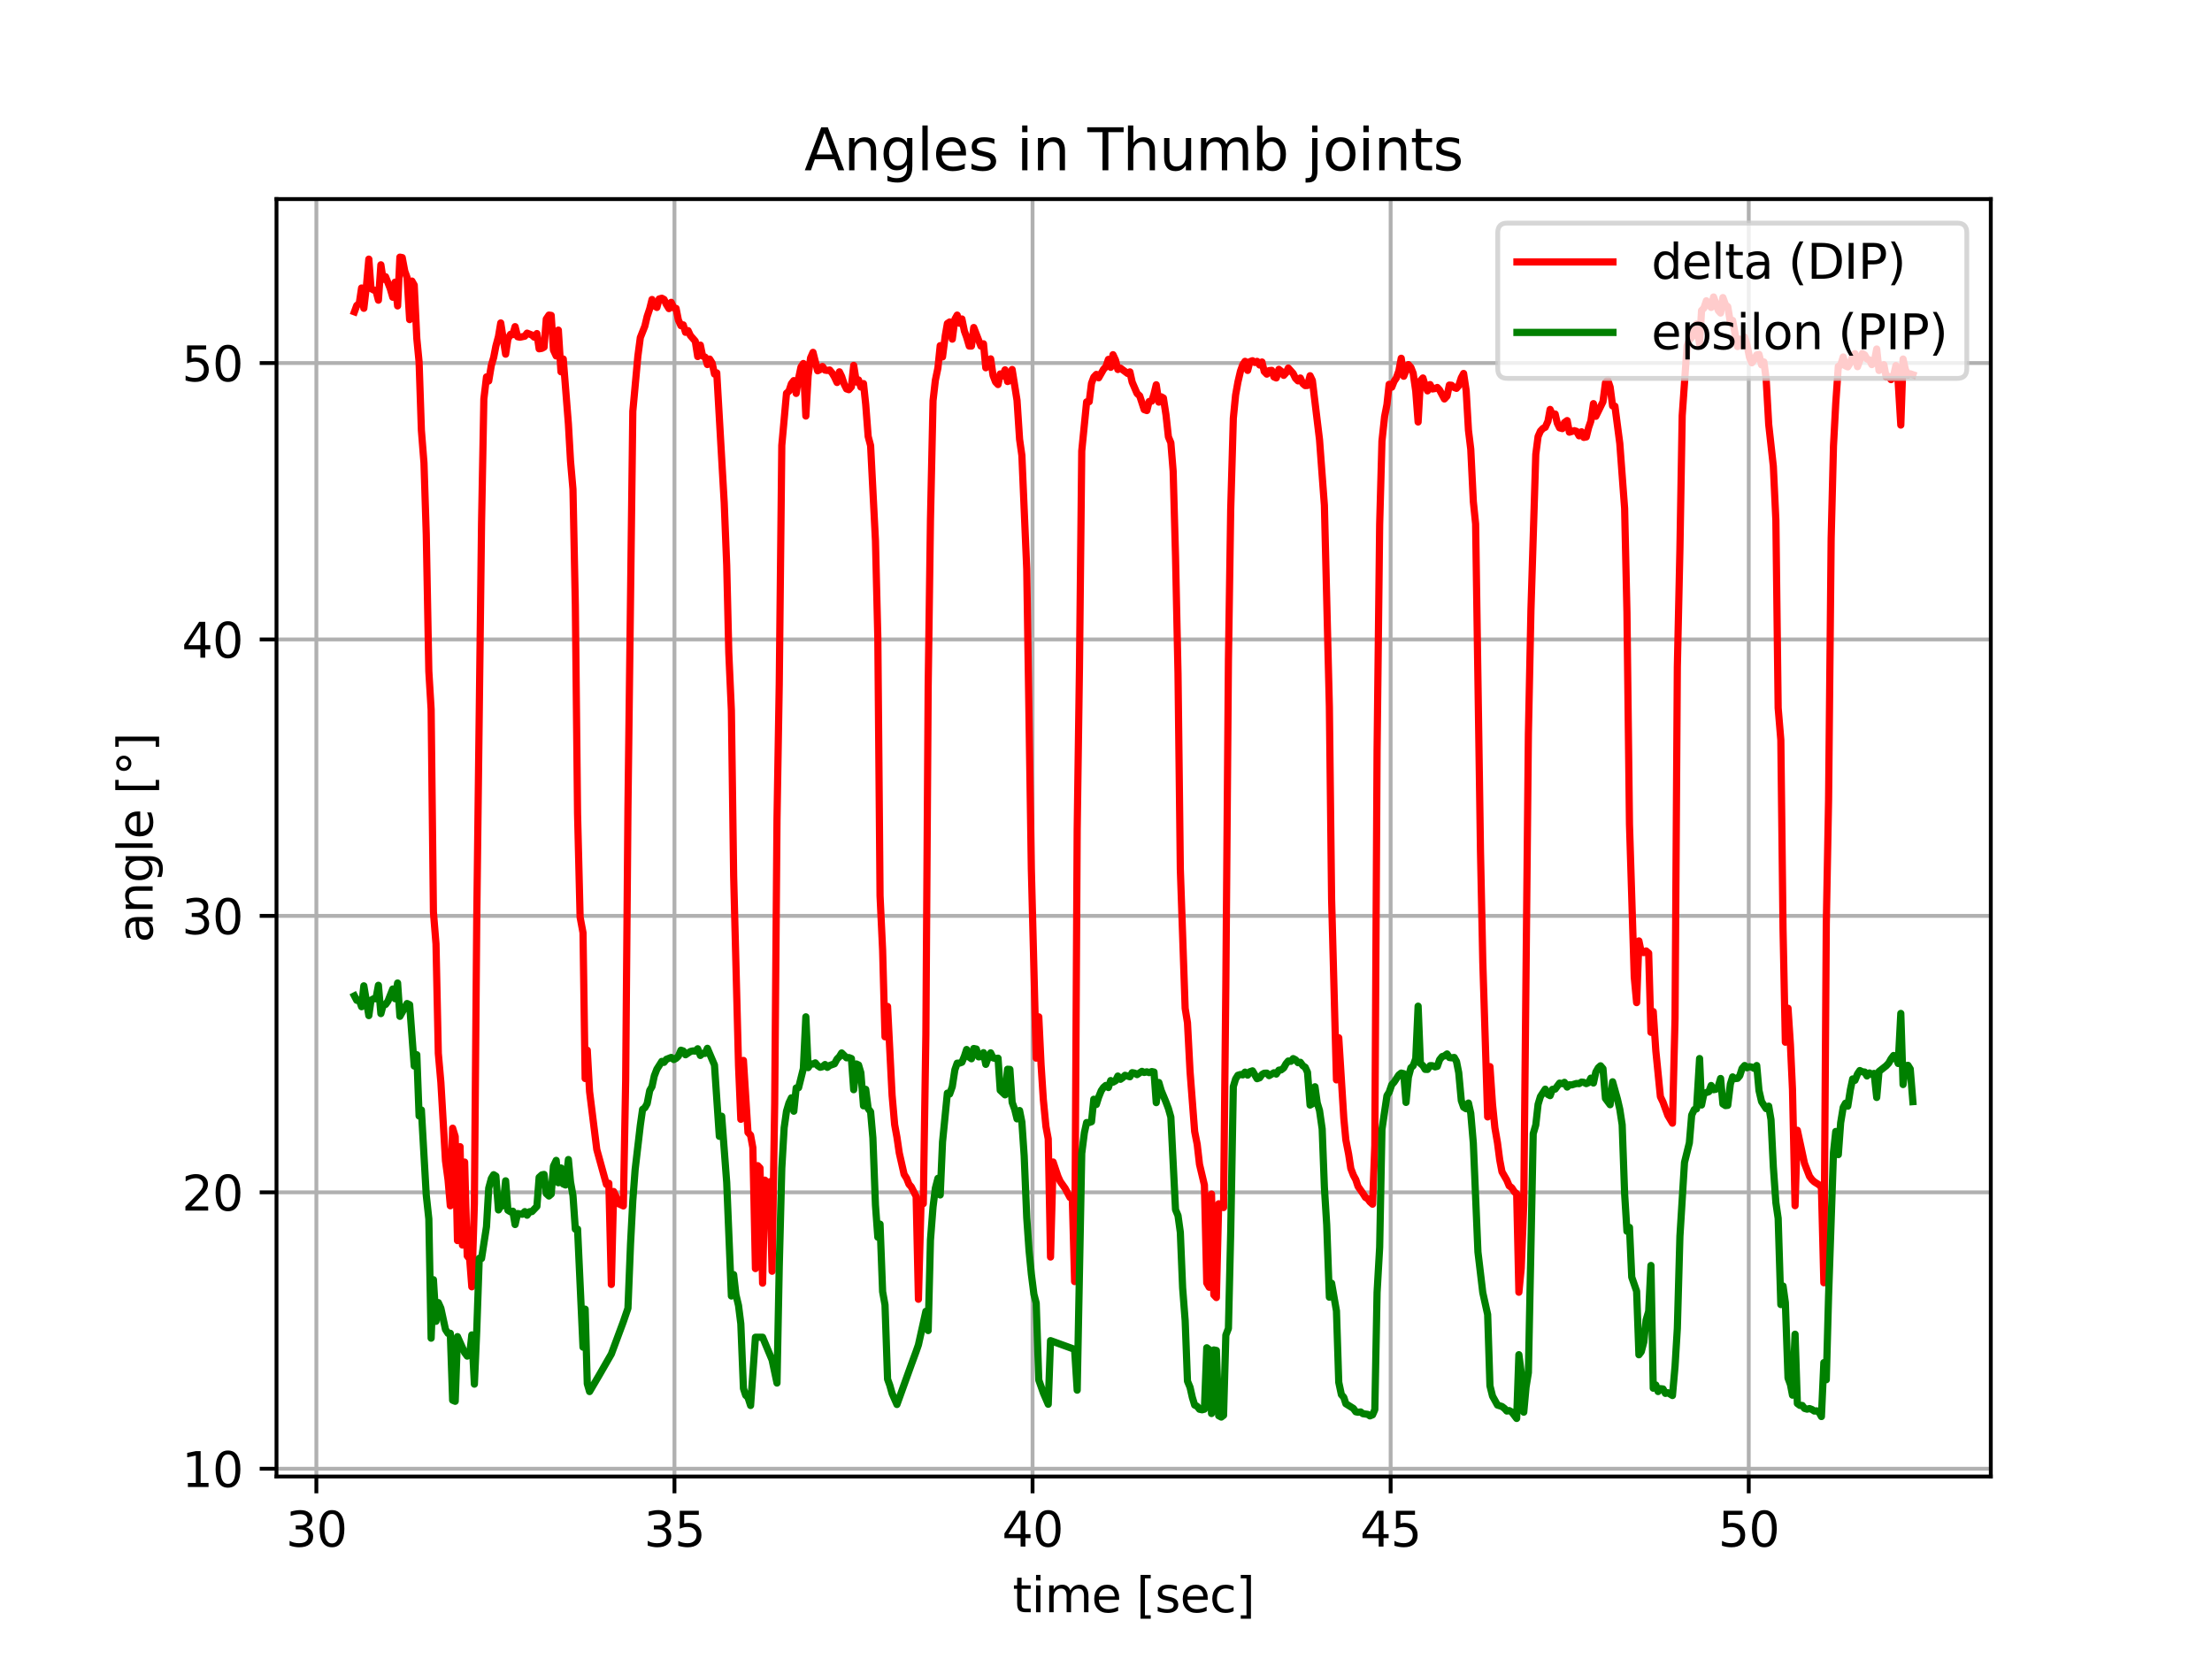 <?xml version="1.0" encoding="utf-8" standalone="no"?>
<!DOCTYPE svg PUBLIC "-//W3C//DTD SVG 1.1//EN"
  "http://www.w3.org/Graphics/SVG/1.1/DTD/svg11.dtd">
<svg xmlns:xlink="http://www.w3.org/1999/xlink" width="460.8pt" height="345.6pt" viewBox="0 0 460.8 345.6" xmlns="http://www.w3.org/2000/svg" version="1.1">
 <defs>
  <style type="text/css">*{stroke-linejoin: round; stroke-linecap: butt}</style>
 </defs>
 <g id="figure_1">
  <g id="patch_1">
   <path d="M 0 345.6 
L 460.8 345.6 
L 460.8 0 
L 0 0 
z
" style="fill: #ffffff"/>
  </g>
  <g id="axes_1">
   <g id="patch_2">
    <path d="M 57.6 307.584 
L 414.72 307.584 
L 414.72 41.472 
L 57.6 41.472 
z
" style="fill: #ffffff"/>
   </g>
   <g id="matplotlib.axis_1">
    <g id="xtick_1">
     <g id="line2d_1">
      <path d="M 65.905 307.584 
L 65.905 41.472 
" clip-path="url(#p9a82bbefb4)" style="fill: none; stroke: #b0b0b0; stroke-width: 0.8; stroke-linecap: square"/>
     </g>
     <g id="line2d_2">
      <defs>
       <path id="m1303409816" d="M 0 0 
L 0 3.5 
" style="stroke: #000000; stroke-width: 0.8"/>
      </defs>
      <g>
       <use xlink:href="#m1303409816" x="65.905" y="307.584" style="stroke: #000000; stroke-width: 0.8"/>
      </g>
     </g>
     <g id="text_1">
      <!-- 30 -->
      <g transform="translate(59.543 322.182) scale(0.1 -0.1)">
       <defs>
        <path id="DejaVuSans-33" d="M 2597 2516 
Q 3050 2419 3304 2112 
Q 3559 1806 3559 1356 
Q 3559 666 3084 287 
Q 2609 -91 1734 -91 
Q 1441 -91 1130 -33 
Q 819 25 488 141 
L 488 750 
Q 750 597 1062 519 
Q 1375 441 1716 441 
Q 2309 441 2620 675 
Q 2931 909 2931 1356 
Q 2931 1769 2642 2001 
Q 2353 2234 1838 2234 
L 1294 2234 
L 1294 2753 
L 1863 2753 
Q 2328 2753 2575 2939 
Q 2822 3125 2822 3475 
Q 2822 3834 2567 4026 
Q 2313 4219 1838 4219 
Q 1578 4219 1281 4162 
Q 984 4106 628 3988 
L 628 4550 
Q 988 4650 1302 4700 
Q 1616 4750 1894 4750 
Q 2613 4750 3031 4423 
Q 3450 4097 3450 3541 
Q 3450 3153 3228 2886 
Q 3006 2619 2597 2516 
z
" transform="scale(0.016)"/>
        <path id="DejaVuSans-30" d="M 2034 4250 
Q 1547 4250 1301 3770 
Q 1056 3291 1056 2328 
Q 1056 1369 1301 889 
Q 1547 409 2034 409 
Q 2525 409 2770 889 
Q 3016 1369 3016 2328 
Q 3016 3291 2770 3770 
Q 2525 4250 2034 4250 
z
M 2034 4750 
Q 2819 4750 3233 4129 
Q 3647 3509 3647 2328 
Q 3647 1150 3233 529 
Q 2819 -91 2034 -91 
Q 1250 -91 836 529 
Q 422 1150 422 2328 
Q 422 3509 836 4129 
Q 1250 4750 2034 4750 
z
" transform="scale(0.016)"/>
       </defs>
       <use xlink:href="#DejaVuSans-33"/>
       <use xlink:href="#DejaVuSans-30" x="63.623"/>
      </g>
     </g>
    </g>
    <g id="xtick_2">
     <g id="line2d_3">
      <path d="M 140.503 307.584 
L 140.503 41.472 
" clip-path="url(#p9a82bbefb4)" style="fill: none; stroke: #b0b0b0; stroke-width: 0.8; stroke-linecap: square"/>
     </g>
     <g id="line2d_4">
      <g>
       <use xlink:href="#m1303409816" x="140.503" y="307.584" style="stroke: #000000; stroke-width: 0.8"/>
      </g>
     </g>
     <g id="text_2">
      <!-- 35 -->
      <g transform="translate(134.141 322.182) scale(0.1 -0.1)">
       <defs>
        <path id="DejaVuSans-35" d="M 691 4666 
L 3169 4666 
L 3169 4134 
L 1269 4134 
L 1269 2991 
Q 1406 3038 1543 3061 
Q 1681 3084 1819 3084 
Q 2600 3084 3056 2656 
Q 3513 2228 3513 1497 
Q 3513 744 3044 326 
Q 2575 -91 1722 -91 
Q 1428 -91 1123 -41 
Q 819 9 494 109 
L 494 744 
Q 775 591 1075 516 
Q 1375 441 1709 441 
Q 2250 441 2565 725 
Q 2881 1009 2881 1497 
Q 2881 1984 2565 2268 
Q 2250 2553 1709 2553 
Q 1456 2553 1204 2497 
Q 953 2441 691 2322 
L 691 4666 
z
" transform="scale(0.016)"/>
       </defs>
       <use xlink:href="#DejaVuSans-33"/>
       <use xlink:href="#DejaVuSans-35" x="63.623"/>
      </g>
     </g>
    </g>
    <g id="xtick_3">
     <g id="line2d_5">
      <path d="M 215.101 307.584 
L 215.101 41.472 
" clip-path="url(#p9a82bbefb4)" style="fill: none; stroke: #b0b0b0; stroke-width: 0.8; stroke-linecap: square"/>
     </g>
     <g id="line2d_6">
      <g>
       <use xlink:href="#m1303409816" x="215.101" y="307.584" style="stroke: #000000; stroke-width: 0.8"/>
      </g>
     </g>
     <g id="text_3">
      <!-- 40 -->
      <g transform="translate(208.738 322.182) scale(0.1 -0.1)">
       <defs>
        <path id="DejaVuSans-34" d="M 2419 4116 
L 825 1625 
L 2419 1625 
L 2419 4116 
z
M 2253 4666 
L 3047 4666 
L 3047 1625 
L 3713 1625 
L 3713 1100 
L 3047 1100 
L 3047 0 
L 2419 0 
L 2419 1100 
L 313 1100 
L 313 1709 
L 2253 4666 
z
" transform="scale(0.016)"/>
       </defs>
       <use xlink:href="#DejaVuSans-34"/>
       <use xlink:href="#DejaVuSans-30" x="63.623"/>
      </g>
     </g>
    </g>
    <g id="xtick_4">
     <g id="line2d_7">
      <path d="M 289.698 307.584 
L 289.698 41.472 
" clip-path="url(#p9a82bbefb4)" style="fill: none; stroke: #b0b0b0; stroke-width: 0.8; stroke-linecap: square"/>
     </g>
     <g id="line2d_8">
      <g>
       <use xlink:href="#m1303409816" x="289.698" y="307.584" style="stroke: #000000; stroke-width: 0.8"/>
      </g>
     </g>
     <g id="text_4">
      <!-- 45 -->
      <g transform="translate(283.336 322.182) scale(0.1 -0.1)">
       <use xlink:href="#DejaVuSans-34"/>
       <use xlink:href="#DejaVuSans-35" x="63.623"/>
      </g>
     </g>
    </g>
    <g id="xtick_5">
     <g id="line2d_9">
      <path d="M 364.296 307.584 
L 364.296 41.472 
" clip-path="url(#p9a82bbefb4)" style="fill: none; stroke: #b0b0b0; stroke-width: 0.8; stroke-linecap: square"/>
     </g>
     <g id="line2d_10">
      <g>
       <use xlink:href="#m1303409816" x="364.296" y="307.584" style="stroke: #000000; stroke-width: 0.8"/>
      </g>
     </g>
     <g id="text_5">
      <!-- 50 -->
      <g transform="translate(357.933 322.182) scale(0.1 -0.1)">
       <use xlink:href="#DejaVuSans-35"/>
       <use xlink:href="#DejaVuSans-30" x="63.623"/>
      </g>
     </g>
    </g>
    <g id="text_6">
     <!-- time [sec] -->
     <g transform="translate(210.943 335.861) scale(0.1 -0.1)">
      <defs>
       <path id="DejaVuSans-74" d="M 1172 4494 
L 1172 3500 
L 2356 3500 
L 2356 3053 
L 1172 3053 
L 1172 1153 
Q 1172 725 1289 603 
Q 1406 481 1766 481 
L 2356 481 
L 2356 0 
L 1766 0 
Q 1100 0 847 248 
Q 594 497 594 1153 
L 594 3053 
L 172 3053 
L 172 3500 
L 594 3500 
L 594 4494 
L 1172 4494 
z
" transform="scale(0.016)"/>
       <path id="DejaVuSans-69" d="M 603 3500 
L 1178 3500 
L 1178 0 
L 603 0 
L 603 3500 
z
M 603 4863 
L 1178 4863 
L 1178 4134 
L 603 4134 
L 603 4863 
z
" transform="scale(0.016)"/>
       <path id="DejaVuSans-6d" d="M 3328 2828 
Q 3544 3216 3844 3400 
Q 4144 3584 4550 3584 
Q 5097 3584 5394 3201 
Q 5691 2819 5691 2113 
L 5691 0 
L 5113 0 
L 5113 2094 
Q 5113 2597 4934 2840 
Q 4756 3084 4391 3084 
Q 3944 3084 3684 2787 
Q 3425 2491 3425 1978 
L 3425 0 
L 2847 0 
L 2847 2094 
Q 2847 2600 2669 2842 
Q 2491 3084 2119 3084 
Q 1678 3084 1418 2786 
Q 1159 2488 1159 1978 
L 1159 0 
L 581 0 
L 581 3500 
L 1159 3500 
L 1159 2956 
Q 1356 3278 1631 3431 
Q 1906 3584 2284 3584 
Q 2666 3584 2933 3390 
Q 3200 3197 3328 2828 
z
" transform="scale(0.016)"/>
       <path id="DejaVuSans-65" d="M 3597 1894 
L 3597 1613 
L 953 1613 
Q 991 1019 1311 708 
Q 1631 397 2203 397 
Q 2534 397 2845 478 
Q 3156 559 3463 722 
L 3463 178 
Q 3153 47 2828 -22 
Q 2503 -91 2169 -91 
Q 1331 -91 842 396 
Q 353 884 353 1716 
Q 353 2575 817 3079 
Q 1281 3584 2069 3584 
Q 2775 3584 3186 3129 
Q 3597 2675 3597 1894 
z
M 3022 2063 
Q 3016 2534 2758 2815 
Q 2500 3097 2075 3097 
Q 1594 3097 1305 2825 
Q 1016 2553 972 2059 
L 3022 2063 
z
" transform="scale(0.016)"/>
       <path id="DejaVuSans-20" transform="scale(0.016)"/>
       <path id="DejaVuSans-5b" d="M 550 4863 
L 1875 4863 
L 1875 4416 
L 1125 4416 
L 1125 -397 
L 1875 -397 
L 1875 -844 
L 550 -844 
L 550 4863 
z
" transform="scale(0.016)"/>
       <path id="DejaVuSans-73" d="M 2834 3397 
L 2834 2853 
Q 2591 2978 2328 3040 
Q 2066 3103 1784 3103 
Q 1356 3103 1142 2972 
Q 928 2841 928 2578 
Q 928 2378 1081 2264 
Q 1234 2150 1697 2047 
L 1894 2003 
Q 2506 1872 2764 1633 
Q 3022 1394 3022 966 
Q 3022 478 2636 193 
Q 2250 -91 1575 -91 
Q 1294 -91 989 -36 
Q 684 19 347 128 
L 347 722 
Q 666 556 975 473 
Q 1284 391 1588 391 
Q 1994 391 2212 530 
Q 2431 669 2431 922 
Q 2431 1156 2273 1281 
Q 2116 1406 1581 1522 
L 1381 1569 
Q 847 1681 609 1914 
Q 372 2147 372 2553 
Q 372 3047 722 3315 
Q 1072 3584 1716 3584 
Q 2034 3584 2315 3537 
Q 2597 3491 2834 3397 
z
" transform="scale(0.016)"/>
       <path id="DejaVuSans-63" d="M 3122 3366 
L 3122 2828 
Q 2878 2963 2633 3030 
Q 2388 3097 2138 3097 
Q 1578 3097 1268 2742 
Q 959 2388 959 1747 
Q 959 1106 1268 751 
Q 1578 397 2138 397 
Q 2388 397 2633 464 
Q 2878 531 3122 666 
L 3122 134 
Q 2881 22 2623 -34 
Q 2366 -91 2075 -91 
Q 1284 -91 818 406 
Q 353 903 353 1747 
Q 353 2603 823 3093 
Q 1294 3584 2113 3584 
Q 2378 3584 2631 3529 
Q 2884 3475 3122 3366 
z
" transform="scale(0.016)"/>
       <path id="DejaVuSans-5d" d="M 1947 4863 
L 1947 -844 
L 622 -844 
L 622 -397 
L 1369 -397 
L 1369 4416 
L 622 4416 
L 622 4863 
L 1947 4863 
z
" transform="scale(0.016)"/>
      </defs>
      <use xlink:href="#DejaVuSans-74"/>
      <use xlink:href="#DejaVuSans-69" x="39.209"/>
      <use xlink:href="#DejaVuSans-6d" x="66.992"/>
      <use xlink:href="#DejaVuSans-65" x="164.404"/>
      <use xlink:href="#DejaVuSans-20" x="225.928"/>
      <use xlink:href="#DejaVuSans-5b" x="257.715"/>
      <use xlink:href="#DejaVuSans-73" x="296.729"/>
      <use xlink:href="#DejaVuSans-65" x="348.828"/>
      <use xlink:href="#DejaVuSans-63" x="410.352"/>
      <use xlink:href="#DejaVuSans-5d" x="465.332"/>
     </g>
    </g>
   </g>
   <g id="matplotlib.axis_2">
    <g id="ytick_1">
     <g id="line2d_11">
      <path d="M 57.6 305.969 
L 414.72 305.969 
" clip-path="url(#p9a82bbefb4)" style="fill: none; stroke: #b0b0b0; stroke-width: 0.8; stroke-linecap: square"/>
     </g>
     <g id="line2d_12">
      <defs>
       <path id="mf4de341071" d="M 0 0 
L -3.5 0 
" style="stroke: #000000; stroke-width: 0.8"/>
      </defs>
      <g>
       <use xlink:href="#mf4de341071" x="57.6" y="305.969" style="stroke: #000000; stroke-width: 0.8"/>
      </g>
     </g>
     <g id="text_7">
      <!-- 10 -->
      <g transform="translate(37.875 309.768) scale(0.1 -0.1)">
       <defs>
        <path id="DejaVuSans-31" d="M 794 531 
L 1825 531 
L 1825 4091 
L 703 3866 
L 703 4441 
L 1819 4666 
L 2450 4666 
L 2450 531 
L 3481 531 
L 3481 0 
L 794 0 
L 794 531 
z
" transform="scale(0.016)"/>
       </defs>
       <use xlink:href="#DejaVuSans-31"/>
       <use xlink:href="#DejaVuSans-30" x="63.623"/>
      </g>
     </g>
    </g>
    <g id="ytick_2">
     <g id="line2d_13">
      <path d="M 57.6 248.383 
L 414.72 248.383 
" clip-path="url(#p9a82bbefb4)" style="fill: none; stroke: #b0b0b0; stroke-width: 0.8; stroke-linecap: square"/>
     </g>
     <g id="line2d_14">
      <g>
       <use xlink:href="#mf4de341071" x="57.6" y="248.383" style="stroke: #000000; stroke-width: 0.8"/>
      </g>
     </g>
     <g id="text_8">
      <!-- 20 -->
      <g transform="translate(37.875 252.182) scale(0.1 -0.1)">
       <defs>
        <path id="DejaVuSans-32" d="M 1228 531 
L 3431 531 
L 3431 0 
L 469 0 
L 469 531 
Q 828 903 1448 1529 
Q 2069 2156 2228 2338 
Q 2531 2678 2651 2914 
Q 2772 3150 2772 3378 
Q 2772 3750 2511 3984 
Q 2250 4219 1831 4219 
Q 1534 4219 1204 4116 
Q 875 4013 500 3803 
L 500 4441 
Q 881 4594 1212 4672 
Q 1544 4750 1819 4750 
Q 2544 4750 2975 4387 
Q 3406 4025 3406 3419 
Q 3406 3131 3298 2873 
Q 3191 2616 2906 2266 
Q 2828 2175 2409 1742 
Q 1991 1309 1228 531 
z
" transform="scale(0.016)"/>
       </defs>
       <use xlink:href="#DejaVuSans-32"/>
       <use xlink:href="#DejaVuSans-30" x="63.623"/>
      </g>
     </g>
    </g>
    <g id="ytick_3">
     <g id="line2d_15">
      <path d="M 57.6 190.796 
L 414.72 190.796 
" clip-path="url(#p9a82bbefb4)" style="fill: none; stroke: #b0b0b0; stroke-width: 0.8; stroke-linecap: square"/>
     </g>
     <g id="line2d_16">
      <g>
       <use xlink:href="#mf4de341071" x="57.6" y="190.796" style="stroke: #000000; stroke-width: 0.8"/>
      </g>
     </g>
     <g id="text_9">
      <!-- 30 -->
      <g transform="translate(37.875 194.595) scale(0.1 -0.1)">
       <use xlink:href="#DejaVuSans-33"/>
       <use xlink:href="#DejaVuSans-30" x="63.623"/>
      </g>
     </g>
    </g>
    <g id="ytick_4">
     <g id="line2d_17">
      <path d="M 57.6 133.21 
L 414.72 133.21 
" clip-path="url(#p9a82bbefb4)" style="fill: none; stroke: #b0b0b0; stroke-width: 0.8; stroke-linecap: square"/>
     </g>
     <g id="line2d_18">
      <g>
       <use xlink:href="#mf4de341071" x="57.6" y="133.21" style="stroke: #000000; stroke-width: 0.8"/>
      </g>
     </g>
     <g id="text_10">
      <!-- 40 -->
      <g transform="translate(37.875 137.009) scale(0.1 -0.1)">
       <use xlink:href="#DejaVuSans-34"/>
       <use xlink:href="#DejaVuSans-30" x="63.623"/>
      </g>
     </g>
    </g>
    <g id="ytick_5">
     <g id="line2d_19">
      <path d="M 57.6 75.623 
L 414.72 75.623 
" clip-path="url(#p9a82bbefb4)" style="fill: none; stroke: #b0b0b0; stroke-width: 0.8; stroke-linecap: square"/>
     </g>
     <g id="line2d_20">
      <g>
       <use xlink:href="#mf4de341071" x="57.6" y="75.623" style="stroke: #000000; stroke-width: 0.8"/>
      </g>
     </g>
     <g id="text_11">
      <!-- 50 -->
      <g transform="translate(37.875 79.423) scale(0.1 -0.1)">
       <use xlink:href="#DejaVuSans-35"/>
       <use xlink:href="#DejaVuSans-30" x="63.623"/>
      </g>
     </g>
    </g>
    <g id="text_12">
     <!-- angle [°] -->
     <g transform="translate(31.795 196.391) rotate(-90) scale(0.1 -0.1)">
      <defs>
       <path id="DejaVuSans-61" d="M 2194 1759 
Q 1497 1759 1228 1600 
Q 959 1441 959 1056 
Q 959 750 1161 570 
Q 1363 391 1709 391 
Q 2188 391 2477 730 
Q 2766 1069 2766 1631 
L 2766 1759 
L 2194 1759 
z
M 3341 1997 
L 3341 0 
L 2766 0 
L 2766 531 
Q 2569 213 2275 61 
Q 1981 -91 1556 -91 
Q 1019 -91 701 211 
Q 384 513 384 1019 
Q 384 1609 779 1909 
Q 1175 2209 1959 2209 
L 2766 2209 
L 2766 2266 
Q 2766 2663 2505 2880 
Q 2244 3097 1772 3097 
Q 1472 3097 1187 3025 
Q 903 2953 641 2809 
L 641 3341 
Q 956 3463 1253 3523 
Q 1550 3584 1831 3584 
Q 2591 3584 2966 3190 
Q 3341 2797 3341 1997 
z
" transform="scale(0.016)"/>
       <path id="DejaVuSans-6e" d="M 3513 2113 
L 3513 0 
L 2938 0 
L 2938 2094 
Q 2938 2591 2744 2837 
Q 2550 3084 2163 3084 
Q 1697 3084 1428 2787 
Q 1159 2491 1159 1978 
L 1159 0 
L 581 0 
L 581 3500 
L 1159 3500 
L 1159 2956 
Q 1366 3272 1645 3428 
Q 1925 3584 2291 3584 
Q 2894 3584 3203 3211 
Q 3513 2838 3513 2113 
z
" transform="scale(0.016)"/>
       <path id="DejaVuSans-67" d="M 2906 1791 
Q 2906 2416 2648 2759 
Q 2391 3103 1925 3103 
Q 1463 3103 1205 2759 
Q 947 2416 947 1791 
Q 947 1169 1205 825 
Q 1463 481 1925 481 
Q 2391 481 2648 825 
Q 2906 1169 2906 1791 
z
M 3481 434 
Q 3481 -459 3084 -895 
Q 2688 -1331 1869 -1331 
Q 1566 -1331 1297 -1286 
Q 1028 -1241 775 -1147 
L 775 -588 
Q 1028 -725 1275 -790 
Q 1522 -856 1778 -856 
Q 2344 -856 2625 -561 
Q 2906 -266 2906 331 
L 2906 616 
Q 2728 306 2450 153 
Q 2172 0 1784 0 
Q 1141 0 747 490 
Q 353 981 353 1791 
Q 353 2603 747 3093 
Q 1141 3584 1784 3584 
Q 2172 3584 2450 3431 
Q 2728 3278 2906 2969 
L 2906 3500 
L 3481 3500 
L 3481 434 
z
" transform="scale(0.016)"/>
       <path id="DejaVuSans-6c" d="M 603 4863 
L 1178 4863 
L 1178 0 
L 603 0 
L 603 4863 
z
" transform="scale(0.016)"/>
       <path id="DejaVuSans-b0" d="M 1600 4347 
Q 1350 4347 1178 4173 
Q 1006 4000 1006 3750 
Q 1006 3503 1178 3333 
Q 1350 3163 1600 3163 
Q 1850 3163 2022 3333 
Q 2194 3503 2194 3750 
Q 2194 3997 2020 4172 
Q 1847 4347 1600 4347 
z
M 1600 4750 
Q 1800 4750 1984 4673 
Q 2169 4597 2303 4453 
Q 2447 4313 2519 4134 
Q 2591 3956 2591 3750 
Q 2591 3338 2302 3052 
Q 2013 2766 1594 2766 
Q 1172 2766 890 3047 
Q 609 3328 609 3750 
Q 609 4169 896 4459 
Q 1184 4750 1600 4750 
z
" transform="scale(0.016)"/>
      </defs>
      <use xlink:href="#DejaVuSans-61"/>
      <use xlink:href="#DejaVuSans-6e" x="61.279"/>
      <use xlink:href="#DejaVuSans-67" x="124.658"/>
      <use xlink:href="#DejaVuSans-6c" x="188.135"/>
      <use xlink:href="#DejaVuSans-65" x="215.918"/>
      <use xlink:href="#DejaVuSans-20" x="277.441"/>
      <use xlink:href="#DejaVuSans-5b" x="309.229"/>
      <use xlink:href="#DejaVuSans-b0" x="348.242"/>
      <use xlink:href="#DejaVuSans-5d" x="398.242"/>
     </g>
    </g>
   </g>
   <g id="line2d_21">
    <path d="M 73.833 64.957 
L 74.318 63.643 
L 74.842 63.206 
L 75.322 59.996 
L 75.794 64.226 
L 76.34 59.534 
L 76.834 53.983 
L 77.286 60.106 
L 77.823 60.415 
L 78.31 60.51 
L 78.83 62.531 
L 79.346 55.164 
L 79.801 58.196 
L 80.322 57.641 
L 81.292 60.106 
L 81.817 61.917 
L 82.299 58.78 
L 82.829 63.728 
L 83.307 53.568 
L 83.789 53.66 
L 84.321 56.48 
L 84.799 57.82 
L 85.336 66.577 
L 85.813 58.551 
L 86.291 59.391 
L 86.83 70.505 
L 87.305 75.429 
L 87.783 89.635 
L 88.322 96.437 
L 88.797 111.287 
L 89.333 139.85 
L 89.813 147.807 
L 90.29 189.995 
L 90.826 196.629 
L 91.31 219.439 
L 91.841 225.466 
L 92.802 241.818 
L 93.337 245.795 
L 93.809 251.184 
L 94.294 235.024 
L 94.827 236.759 
L 95.301 258.439 
L 95.84 238.875 
L 96.331 259.37 
L 96.793 242.08 
L 97.332 261.63 
L 97.839 262.26 
L 98.288 268.066 
L 98.822 250.744 
L 99.316 191.41 
L 100.315 109.033 
L 100.795 83.133 
L 101.345 78.517 
L 101.807 79.367 
L 102.356 76.103 
L 102.836 74.475 
L 103.299 72.109 
L 103.839 70.101 
L 104.314 67.274 
L 105.331 73.784 
L 105.806 70.62 
L 106.343 69.644 
L 106.822 69.713 
L 107.303 68.042 
L 107.834 70.148 
L 108.314 70.252 
L 109.327 70.029 
L 109.804 69.401 
L 110.818 69.8 
L 111.298 70.241 
L 111.848 69.485 
L 112.312 72.663 
L 112.878 72.569 
L 113.34 72.317 
L 113.802 66.459 
L 114.357 65.639 
L 114.826 65.702 
L 115.294 72.926 
L 115.865 74.155 
L 116.314 68.762 
L 116.861 77.452 
L 117.338 74.785 
L 118.405 88.281 
L 118.849 96.044 
L 119.36 101.93 
L 119.852 126.01 
L 120.317 169.57 
L 120.846 191.047 
L 121.451 194.309 
L 121.899 224.675 
L 122.341 218.776 
L 122.819 227.389 
L 124.323 239.461 
L 126.336 246.752 
L 126.832 246.491 
L 127.352 267.577 
L 127.83 248.215 
L 128.307 249.192 
L 128.846 250.746 
L 129.857 251.215 
L 130.338 225.123 
L 130.813 168.426 
L 131.827 85.686 
L 132.879 74.196 
L 133.389 70.329 
L 134.334 67.941 
L 134.813 65.921 
L 135.35 64.315 
L 135.825 62.393 
L 136.303 63.673 
L 136.841 64.046 
L 137.318 62.277 
L 137.87 62.126 
L 138.334 62.374 
L 138.812 63.41 
L 139.361 64.288 
L 139.824 62.983 
L 140.361 64.142 
L 140.838 64.243 
L 141.316 66.663 
L 141.853 67.842 
L 142.333 67.678 
L 142.807 69.229 
L 143.345 68.871 
L 143.823 69.903 
L 144.837 71.066 
L 145.345 74.274 
L 145.896 71.892 
L 146.362 74.151 
L 146.896 74.397 
L 147.36 75.941 
L 147.837 74.801 
L 148.359 75.647 
L 148.84 77.929 
L 149.314 77.673 
L 150.867 104.724 
L 151.387 117.769 
L 151.821 135.96 
L 152.361 148.049 
L 152.833 182.496 
L 153.849 221.98 
L 154.326 233.174 
L 154.872 220.907 
L 155.818 235.907 
L 156.36 236.488 
L 156.832 239.077 
L 157.37 264.266 
L 157.851 242.831 
L 158.324 243.318 
L 158.862 267.308 
L 159.344 245.846 
L 159.82 246.559 
L 160.373 246.168 
L 160.838 264.823 
L 161.383 229.868 
L 161.863 170.718 
L 162.332 142.551 
L 162.862 92.791 
L 163.844 81.925 
L 164.353 81.483 
L 164.861 79.937 
L 165.366 79.285 
L 165.858 81.953 
L 166.36 78.813 
L 166.86 76.458 
L 167.352 75.724 
L 167.873 86.666 
L 168.35 78.294 
L 168.859 74.554 
L 169.365 73.402 
L 170.326 77.24 
L 170.856 76.975 
L 171.334 76.344 
L 171.873 77.105 
L 172.348 77.172 
L 172.826 77.075 
L 173.368 77.738 
L 173.841 78.535 
L 174.377 79.681 
L 174.862 77.458 
L 175.332 78.428 
L 175.87 80.057 
L 176.351 81.017 
L 176.825 81.178 
L 177.363 80.574 
L 177.84 76.117 
L 178.391 79.586 
L 178.854 79.149 
L 179.333 80.629 
L 179.883 79.907 
L 180.346 84.275 
L 180.855 90.922 
L 181.363 92.83 
L 182.374 112.616 
L 182.867 132.887 
L 183.33 186.6 
L 183.866 197.943 
L 184.362 215.984 
L 184.896 209.663 
L 185.841 228.188 
L 186.372 234.285 
L 186.851 236.904 
L 187.333 240.186 
L 188.342 244.637 
L 188.88 245.495 
L 189.357 246.707 
L 189.833 247.239 
L 190.848 249.223 
L 191.325 270.662 
L 191.865 250.738 
L 192.34 250.745 
L 192.877 215.536 
L 193.358 142.809 
L 193.832 108.325 
L 194.369 83.467 
L 194.853 79.212 
L 195.388 76.642 
L 195.862 72.001 
L 196.346 74.354 
L 196.917 69.906 
L 197.354 67.394 
L 197.833 67.07 
L 198.378 70.651 
L 198.918 66.505 
L 199.398 65.641 
L 199.897 67.347 
L 200.383 66.448 
L 200.898 68.959 
L 201.361 70.229 
L 201.912 72.087 
L 202.375 72.092 
L 202.85 68.227 
L 204.344 72.105 
L 204.879 71.62 
L 205.358 76.614 
L 205.908 75.986 
L 206.371 74.757 
L 206.87 78.209 
L 207.391 79.573 
L 207.91 80.106 
L 208.366 77.898 
L 208.885 78.316 
L 209.372 77.045 
L 209.892 79.478 
L 210.377 79.283 
L 210.848 76.975 
L 211.865 83.394 
L 212.398 91.509 
L 212.876 94.877 
L 213.89 118.594 
L 214.848 181.036 
L 215.859 220.431 
L 216.398 211.828 
L 216.875 221.81 
L 217.351 229.121 
L 217.889 234.671 
L 218.366 237.246 
L 218.844 261.866 
L 219.38 242.064 
L 220.395 245.076 
L 220.873 246.127 
L 221.887 247.558 
L 222.904 249.461 
L 223.379 249.606 
L 223.859 266.973 
L 224.399 172.819 
L 224.871 139.127 
L 225.348 93.948 
L 226.364 83.721 
L 226.9 83.678 
L 227.378 79.845 
L 227.857 78.564 
L 228.392 77.995 
L 228.871 78.712 
L 229.884 76.938 
L 230.367 76.413 
L 230.898 74.866 
L 231.376 76.518 
L 231.856 73.89 
L 232.391 75.043 
L 232.869 76.97 
L 233.406 76.687 
L 234.898 77.799 
L 235.376 77.469 
L 235.852 79.607 
L 236.866 81.959 
L 237.425 82.474 
L 238.359 85.334 
L 238.91 85.528 
L 239.378 83.648 
L 239.929 83.563 
L 240.399 82.085 
L 240.865 80.155 
L 241.41 83.772 
L 241.898 82.655 
L 242.357 82.91 
L 242.899 86.441 
L 243.4 91.013 
L 243.909 92.23 
L 244.388 98.142 
L 244.883 115.894 
L 245.4 140.28 
L 245.883 181.042 
L 246.891 210.057 
L 247.373 213.052 
L 247.907 223.193 
L 248.868 235.706 
L 249.399 238.394 
L 249.876 242.548 
L 250.9 246.871 
L 251.39 267.258 
L 251.905 268.16 
L 252.383 248.743 
L 252.863 269.741 
L 253.397 270.304 
L 253.875 250.768 
L 254.413 251.102 
L 254.889 251.558 
L 255.366 205.121 
L 255.904 137.557 
L 256.38 106.105 
L 256.924 87.131 
L 257.397 82.294 
L 257.882 79.59 
L 258.416 77.295 
L 258.89 75.975 
L 259.366 75.273 
L 259.909 77.165 
L 260.381 75.34 
L 260.917 75.148 
L 261.397 75.508 
L 261.872 75.278 
L 262.409 76.04 
L 262.893 75.413 
L 263.365 77.391 
L 263.901 77.938 
L 264.38 77.208 
L 264.915 77.154 
L 265.393 78.525 
L 265.872 78.732 
L 266.408 76.944 
L 266.885 77.328 
L 267.421 78.195 
L 267.9 77.67 
L 268.377 76.674 
L 269.392 77.81 
L 269.869 78.796 
L 270.406 79.341 
L 270.883 78.747 
L 271.42 79.92 
L 271.899 80.325 
L 272.375 80.303 
L 272.912 78.274 
L 273.391 79.269 
L 274.881 91.607 
L 275.896 105.284 
L 276.932 147.279 
L 277.399 187.317 
L 278.409 224.965 
L 278.886 216.182 
L 279.939 232.941 
L 280.365 237.459 
L 280.947 240.451 
L 281.4 243.417 
L 281.937 244.818 
L 282.441 245.752 
L 282.901 247.15 
L 283.929 248.617 
L 284.457 249.449 
L 284.934 249.729 
L 285.379 250.355 
L 285.93 250.854 
L 286.399 238.593 
L 286.87 156.433 
L 287.409 109.245 
L 287.886 91.888 
L 288.437 86.781 
L 288.929 84.253 
L 289.381 80.065 
L 289.929 80.658 
L 290.411 79.439 
L 290.869 78.762 
L 291.407 77.278 
L 291.901 74.634 
L 292.422 78.379 
L 293.392 75.945 
L 293.916 76.543 
L 294.391 77.757 
L 294.927 81.493 
L 295.42 87.908 
L 295.897 79.324 
L 296.42 78.74 
L 296.895 80.324 
L 297.375 81.422 
L 297.911 80.115 
L 298.395 81.033 
L 298.955 80.941 
L 299.415 80.716 
L 299.898 81.248 
L 300.894 83.109 
L 301.45 82.506 
L 301.924 80.217 
L 302.387 80.258 
L 302.943 80.732 
L 303.412 80.903 
L 303.878 80.342 
L 304.416 78.699 
L 304.896 77.799 
L 305.43 81.378 
L 305.907 89.641 
L 306.386 93.575 
L 306.922 104.491 
L 307.399 109.141 
L 308.413 177.381 
L 308.891 200.28 
L 309.906 232.673 
L 310.384 222.194 
L 310.921 230.082 
L 311.413 234.946 
L 311.952 238.061 
L 312.418 241.624 
L 312.889 244.107 
L 313.904 245.866 
L 314.382 247.026 
L 314.919 247.427 
L 315.485 248.3 
L 315.95 248.662 
L 316.411 269.196 
L 316.903 264.166 
L 317.426 250.929 
L 318.391 152.971 
L 318.923 127.127 
L 319.932 94.643 
L 320.414 90.926 
L 320.901 89.808 
L 321.425 89.245 
L 321.905 89.008 
L 322.468 87.759 
L 322.917 85.293 
L 323.399 86.381 
L 323.965 86.245 
L 324.409 88.144 
L 324.889 89.128 
L 325.46 89.286 
L 325.901 88.031 
L 326.468 87.615 
L 326.93 90.031 
L 327.958 89.717 
L 328.423 89.859 
L 328.959 90.787 
L 329.466 89.949 
L 329.933 91.122 
L 330.45 91.022 
L 330.943 89.056 
L 331.407 87.709 
L 331.943 84.084 
L 332.44 86.725 
L 333.928 83.682 
L 334.449 79.715 
L 334.927 79.187 
L 335.419 80.635 
L 335.935 84.566 
L 336.418 84.614 
L 337.433 92.386 
L 338.438 105.908 
L 338.924 127.604 
L 339.448 171.68 
L 340.445 203.569 
L 340.939 208.867 
L 341.416 196.01 
L 341.902 198.358 
L 342.431 198.447 
L 342.908 198.098 
L 343.447 198.553 
L 343.923 215.051 
L 344.4 210.73 
L 344.938 218.902 
L 345.892 228.46 
L 346.44 229.603 
L 347.448 232.373 
L 348.403 233.982 
L 348.941 212.221 
L 349.421 138.956 
L 349.958 114.403 
L 350.432 86.599 
L 351.449 72.051 
L 351.924 70.788 
L 352.406 70.298 
L 353.415 67.524 
L 354.054 71.698 
L 354.464 64.686 
L 354.963 64.165 
L 355.467 62.656 
L 356.464 64.045 
L 356.968 61.863 
L 357.965 64.713 
L 358.43 65.213 
L 358.911 61.993 
L 359.445 63.494 
L 359.921 63.881 
L 360.465 67.133 
L 360.935 66.745 
L 361.951 72.19 
L 362.428 70.653 
L 362.905 72.09 
L 363.449 70.224 
L 363.92 71.795 
L 364.456 74.433 
L 364.935 75.578 
L 365.411 74.969 
L 365.958 73.926 
L 366.428 73.818 
L 366.968 76.008 
L 367.447 75.401 
L 367.919 78.902 
L 368.455 88.418 
L 369.418 97.135 
L 369.948 108.382 
L 370.423 147.476 
L 370.979 154.158 
L 371.439 193.569 
L 371.922 217.111 
L 372.477 210.03 
L 372.979 217.642 
L 373.407 226.92 
L 373.944 251.169 
L 374.424 235.452 
L 375.916 242.379 
L 376.953 245.049 
L 377.467 245.749 
L 377.959 246.2 
L 378.973 246.84 
L 379.434 247.356 
L 379.94 267.218 
L 380.451 192.437 
L 380.928 166.539 
L 381.463 112.243 
L 381.947 92.895 
L 382.419 84.045 
L 382.955 76.319 
L 383.44 76.086 
L 383.972 74.361 
L 384.448 76.216 
L 384.926 76.429 
L 385.466 75.577 
L 385.94 74.158 
L 386.422 73.679 
L 386.954 76.387 
L 387.969 73.629 
L 388.449 73.936 
L 388.923 74.782 
L 389.461 74.997 
L 389.938 75.956 
L 390.414 75.538 
L 390.953 72.706 
L 391.431 77.17 
L 391.967 76.821 
L 392.445 75.972 
L 392.924 78.532 
L 393.459 78.415 
L 393.939 79.079 
L 394.476 78.265 
L 394.952 76.147 
L 395.429 79.642 
L 395.973 88.551 
L 396.443 74.793 
L 396.923 76.977 
L 397.464 78.119 
L 397.936 77.867 
L 398.487 78.056 
L 398.487 78.056 
" clip-path="url(#p9a82bbefb4)" style="fill: none; stroke: #ff0000; stroke-width: 1.5; stroke-linecap: square"/>
   </g>
   <g id="line2d_22">
    <path d="M 73.833 207.452 
L 74.318 208.383 
L 74.842 208.324 
L 75.322 209.718 
L 75.794 205.368 
L 76.834 211.568 
L 77.286 208.372 
L 77.823 208.059 
L 78.31 208.063 
L 78.83 205.255 
L 79.346 211.153 
L 79.801 209.447 
L 80.322 209.244 
L 80.815 208.564 
L 81.817 206.029 
L 82.299 208.051 
L 82.829 204.777 
L 83.307 211.72 
L 84.799 209.052 
L 85.336 209.306 
L 86.291 222.075 
L 86.83 219.716 
L 87.305 232.476 
L 87.783 231.231 
L 88.797 248.959 
L 89.333 253.93 
L 89.813 278.771 
L 90.29 266.582 
L 90.826 275.259 
L 91.31 271.352 
L 91.841 272.531 
L 92.802 276.953 
L 93.337 277.769 
L 93.809 277.75 
L 94.294 291.696 
L 94.827 291.915 
L 95.301 278.442 
L 96.793 281.78 
L 97.332 282.501 
L 97.839 282.199 
L 98.288 278.088 
L 98.822 288.342 
L 99.316 277.151 
L 99.837 262.116 
L 100.315 262.167 
L 101.345 255.533 
L 101.807 247.519 
L 102.356 245.497 
L 102.836 244.712 
L 103.299 245.001 
L 103.839 252.054 
L 104.314 251.246 
L 104.79 251.188 
L 105.331 245.985 
L 105.806 252.117 
L 106.343 252.441 
L 106.822 252.312 
L 107.303 255.094 
L 107.834 252.805 
L 108.795 252.957 
L 109.327 252.403 
L 109.804 253.152 
L 110.344 252.413 
L 110.818 252.394 
L 111.848 251.313 
L 112.312 245.264 
L 112.878 244.749 
L 113.34 244.655 
L 113.802 248.644 
L 114.357 249.152 
L 114.826 248.753 
L 115.294 242.926 
L 115.865 241.728 
L 116.314 246.394 
L 116.861 243.307 
L 117.338 246.65 
L 117.816 246.852 
L 118.405 241.549 
L 118.849 246.203 
L 119.36 249.049 
L 119.852 256.058 
L 120.317 256.034 
L 121.451 280.635 
L 121.899 272.722 
L 122.341 288.253 
L 122.819 289.887 
L 124.859 286.414 
L 127.352 282.073 
L 129.857 275.326 
L 130.813 272.533 
L 131.351 259.15 
L 131.827 250.087 
L 132.306 243.687 
L 133.389 234.413 
L 133.861 231.103 
L 134.334 230.769 
L 134.813 229.916 
L 135.35 227.168 
L 135.825 226.349 
L 136.303 224.129 
L 136.841 222.726 
L 137.87 221.107 
L 138.334 221.307 
L 138.812 220.679 
L 139.824 220.283 
L 140.361 220.72 
L 140.838 220.472 
L 141.316 220.021 
L 141.853 218.778 
L 142.333 218.937 
L 142.807 219.729 
L 143.823 219.046 
L 144.361 218.919 
L 144.837 218.969 
L 145.345 218.476 
L 145.896 219.871 
L 146.362 219.437 
L 146.896 219.437 
L 147.36 218.383 
L 148.84 221.863 
L 149.849 236.717 
L 150.342 232.527 
L 151.387 246.347 
L 152.361 269.978 
L 152.833 265.521 
L 153.311 269.705 
L 153.849 271.969 
L 154.326 275.766 
L 154.872 289.239 
L 155.34 290.66 
L 155.818 291.108 
L 156.36 292.789 
L 157.37 278.572 
L 158.862 278.572 
L 160.838 283.296 
L 161.863 288.115 
L 162.332 263.869 
L 162.862 243.377 
L 163.355 234.921 
L 163.844 231.486 
L 164.353 229.774 
L 164.861 228.695 
L 165.366 231.485 
L 165.858 226.64 
L 166.36 226.584 
L 167.352 222.601 
L 167.873 211.821 
L 168.35 222.409 
L 168.859 221.631 
L 169.365 221.653 
L 169.843 221.416 
L 170.326 221.986 
L 170.856 222.335 
L 171.334 222.216 
L 171.873 221.762 
L 172.348 222.351 
L 172.826 221.967 
L 173.841 221.601 
L 174.377 220.608 
L 174.862 220.122 
L 175.332 219.35 
L 176.351 220.362 
L 176.825 220.304 
L 177.363 220.511 
L 177.84 227.006 
L 178.391 221.643 
L 178.854 221.857 
L 179.333 223.469 
L 179.883 230.368 
L 180.346 226.928 
L 180.855 230.93 
L 181.363 231.615 
L 181.839 237.053 
L 182.374 251.055 
L 182.867 257.736 
L 183.33 255.008 
L 183.866 269.077 
L 184.362 271.825 
L 184.896 287.301 
L 185.358 288.572 
L 185.841 290.291 
L 186.851 292.581 
L 189.833 284.296 
L 190.848 281.534 
L 191.325 280.154 
L 192.877 273.17 
L 193.358 277.179 
L 193.832 258.32 
L 194.369 251.404 
L 194.853 247.525 
L 195.388 245.466 
L 195.862 248.929 
L 196.346 237.902 
L 197.354 227.717 
L 197.833 227.9 
L 198.378 226.368 
L 198.918 222.852 
L 199.398 221.476 
L 199.897 221.466 
L 200.383 221.287 
L 200.898 220.057 
L 201.361 218.63 
L 201.912 220.231 
L 202.375 220.559 
L 202.85 218.423 
L 203.388 218.532 
L 203.866 220.164 
L 204.344 220.109 
L 204.879 219.288 
L 205.358 221.727 
L 205.908 220.144 
L 206.371 219.329 
L 206.87 220.37 
L 207.391 220.512 
L 207.91 220.437 
L 208.366 227.129 
L 209.372 228.077 
L 209.892 222.745 
L 210.377 222.777 
L 210.848 229.639 
L 211.384 231.123 
L 211.865 233.081 
L 212.398 231.342 
L 212.876 233.757 
L 213.357 240.796 
L 213.89 253.679 
L 214.368 260.492 
L 214.848 265.403 
L 215.382 269.617 
L 215.859 271.445 
L 216.398 287.483 
L 217.351 290.178 
L 218.366 292.53 
L 218.844 279.276 
L 223.379 280.917 
L 223.859 281.099 
L 224.399 289.598 
L 225.348 240.281 
L 225.894 235.955 
L 226.364 233.847 
L 226.9 233.851 
L 227.378 233.677 
L 227.857 228.99 
L 228.392 230.086 
L 228.871 228.546 
L 229.407 227.217 
L 229.884 226.525 
L 230.367 226.115 
L 230.898 226.554 
L 231.376 225.099 
L 231.856 225.441 
L 232.391 225.146 
L 232.869 224.163 
L 233.406 224.839 
L 233.883 224.504 
L 234.362 224.001 
L 235.376 224.314 
L 235.852 223.456 
L 236.392 223.556 
L 236.866 223.861 
L 237.882 223.181 
L 238.359 223.415 
L 238.91 223.277 
L 239.378 223.447 
L 239.929 223.225 
L 240.399 223.323 
L 240.865 229.697 
L 241.41 225.499 
L 241.898 227.165 
L 242.899 229.595 
L 243.4 230.931 
L 243.909 232.719 
L 244.883 251.993 
L 245.4 253.227 
L 245.883 256.716 
L 246.363 268.28 
L 246.891 275.124 
L 247.373 287.716 
L 247.907 288.995 
L 248.385 291.11 
L 248.868 292.7 
L 249.399 292.967 
L 249.876 293.572 
L 250.416 293.688 
L 250.9 293.561 
L 251.39 280.763 
L 251.905 281.168 
L 252.383 294.461 
L 252.863 281.217 
L 253.397 281.324 
L 253.875 294.92 
L 254.413 295.203 
L 254.889 294.84 
L 255.366 278.134 
L 255.904 276.732 
L 256.38 256.669 
L 256.924 226.352 
L 257.397 224.77 
L 257.882 223.997 
L 258.416 223.839 
L 258.89 223.919 
L 259.366 223.343 
L 259.909 223.968 
L 260.381 223.259 
L 260.917 223.076 
L 261.872 224.713 
L 262.409 224.522 
L 262.893 223.84 
L 263.365 223.573 
L 263.901 223.55 
L 264.38 224.076 
L 265.393 223.474 
L 265.872 223.75 
L 266.408 222.934 
L 266.885 222.876 
L 267.421 222.464 
L 267.9 221.596 
L 268.377 221.028 
L 268.917 221.089 
L 269.392 220.526 
L 269.869 220.764 
L 270.406 221.379 
L 270.883 221.292 
L 271.42 222.021 
L 271.899 222.333 
L 272.375 223.367 
L 272.912 230.207 
L 273.391 229.939 
L 273.933 226.386 
L 274.404 229.753 
L 274.881 231.334 
L 275.432 235.185 
L 275.896 247.379 
L 276.379 255.163 
L 276.932 270.231 
L 277.399 267.316 
L 278.409 273.092 
L 278.886 287.949 
L 279.433 290.521 
L 279.939 291.102 
L 280.365 292.424 
L 281.937 293.406 
L 282.441 294.102 
L 282.901 294.198 
L 283.445 294.132 
L 283.929 294.5 
L 284.934 294.636 
L 285.379 294.957 
L 285.93 294.736 
L 286.399 293.65 
L 286.87 269.244 
L 287.409 259.817 
L 287.886 235.291 
L 288.929 228.247 
L 289.381 227.533 
L 289.929 225.959 
L 290.411 225.433 
L 291.407 223.926 
L 291.901 223.541 
L 292.422 223.661 
L 292.899 229.653 
L 293.392 224.398 
L 293.916 222.447 
L 294.391 222.007 
L 294.927 220.523 
L 295.42 209.603 
L 295.897 221.545 
L 296.42 221.987 
L 296.895 222.766 
L 297.375 222.781 
L 297.911 221.998 
L 298.395 222.002 
L 298.955 222.253 
L 299.415 222.141 
L 299.898 220.761 
L 300.433 220.101 
L 300.894 219.968 
L 301.45 219.557 
L 301.924 220.3 
L 302.387 220.366 
L 302.943 220.288 
L 303.412 221.116 
L 303.878 223.449 
L 304.416 229.277 
L 304.896 230.65 
L 305.43 230.974 
L 305.907 229.781 
L 306.386 231.915 
L 306.922 238.168 
L 307.882 260.802 
L 308.891 269.282 
L 309.906 273.849 
L 310.384 288.683 
L 310.921 290.841 
L 311.952 292.702 
L 312.889 292.999 
L 313.426 293.417 
L 313.904 293.947 
L 314.382 293.848 
L 314.919 294.14 
L 315.95 295.488 
L 316.411 282.205 
L 316.903 285.965 
L 317.426 294.181 
L 317.903 288.979 
L 318.391 285.945 
L 319.395 236.177 
L 319.932 234.352 
L 320.414 230.045 
L 320.901 228.431 
L 321.905 226.894 
L 322.468 228.004 
L 322.917 228.242 
L 323.399 226.932 
L 323.965 226.877 
L 324.889 225.632 
L 325.46 225.756 
L 325.901 225.47 
L 326.468 226.454 
L 326.93 225.972 
L 327.393 226.015 
L 328.423 225.707 
L 328.959 225.743 
L 329.466 225.413 
L 329.933 225.473 
L 330.45 225.739 
L 330.943 225.515 
L 331.407 224.596 
L 331.943 225.61 
L 332.44 223.339 
L 332.957 222.437 
L 333.421 222.026 
L 333.928 222.615 
L 334.449 228.828 
L 335.419 230.134 
L 335.935 225.356 
L 336.947 228.985 
L 337.433 231.082 
L 337.926 234.305 
L 338.438 248.66 
L 338.924 256.49 
L 339.448 255.69 
L 339.923 266.056 
L 340.939 268.986 
L 341.416 282.226 
L 341.902 281.591 
L 342.431 279.579 
L 342.908 274.987 
L 343.447 273.182 
L 343.923 263.619 
L 344.4 289.186 
L 344.938 288.516 
L 345.415 289.881 
L 345.892 289.282 
L 346.44 289.348 
L 346.942 290.269 
L 347.448 290.132 
L 348.403 290.711 
L 348.941 284.638 
L 349.421 276.72 
L 349.958 257.547 
L 350.912 242.151 
L 351.924 238.072 
L 352.406 232.297 
L 352.954 231.135 
L 353.415 231.006 
L 354.054 220.514 
L 354.464 230.198 
L 354.963 227.774 
L 355.985 227.419 
L 356.464 226.127 
L 356.968 227.001 
L 357.441 226.915 
L 357.965 226.247 
L 358.43 224.665 
L 358.911 229.974 
L 359.445 230.315 
L 359.921 230.263 
L 360.465 225.825 
L 360.935 224.339 
L 361.413 224.698 
L 361.951 224.644 
L 362.428 224.088 
L 362.905 222.582 
L 363.449 221.962 
L 363.92 222.435 
L 364.456 222.212 
L 364.935 222.296 
L 365.411 222.566 
L 365.958 221.967 
L 366.428 227.171 
L 366.968 229.489 
L 367.919 230.945 
L 368.455 230.434 
L 368.932 233.26 
L 369.418 243.067 
L 369.948 250.544 
L 370.423 253.797 
L 370.979 271.764 
L 371.439 267.896 
L 371.922 271.358 
L 372.477 287.065 
L 372.979 288.424 
L 373.407 290.639 
L 373.944 277.94 
L 374.424 292.378 
L 374.961 292.775 
L 375.436 292.779 
L 375.916 293.398 
L 376.451 293.555 
L 376.953 293.429 
L 377.467 293.623 
L 377.959 293.95 
L 378.436 293.9 
L 378.973 294.257 
L 379.434 295.093 
L 379.94 283.859 
L 380.451 287.423 
L 380.928 269.866 
L 381.947 240.072 
L 382.419 235.701 
L 382.955 240.533 
L 383.44 233.903 
L 383.972 230.683 
L 384.448 229.82 
L 384.926 230.442 
L 385.466 227.009 
L 385.94 224.764 
L 386.422 225.056 
L 386.954 223.73 
L 387.431 223.014 
L 387.969 223.281 
L 388.449 223.324 
L 388.923 224.143 
L 389.461 223.518 
L 389.938 223.824 
L 390.414 223.61 
L 390.953 228.624 
L 391.431 223.206 
L 392.924 222.03 
L 393.459 221.46 
L 393.939 220.589 
L 394.476 219.876 
L 394.952 220.305 
L 395.429 221.547 
L 395.973 211.115 
L 396.443 225.927 
L 396.923 222.022 
L 397.464 221.929 
L 397.936 222.686 
L 398.487 229.491 
L 398.487 229.491 
" clip-path="url(#p9a82bbefb4)" style="fill: none; stroke: #008000; stroke-width: 1.5; stroke-linecap: square"/>
   </g>
   <g id="patch_3">
    <path d="M 57.6 307.584 
L 57.6 41.472 
" style="fill: none; stroke: #000000; stroke-width: 0.8; stroke-linejoin: miter; stroke-linecap: square"/>
   </g>
   <g id="patch_4">
    <path d="M 414.72 307.584 
L 414.72 41.472 
" style="fill: none; stroke: #000000; stroke-width: 0.8; stroke-linejoin: miter; stroke-linecap: square"/>
   </g>
   <g id="patch_5">
    <path d="M 57.6 307.584 
L 414.72 307.584 
" style="fill: none; stroke: #000000; stroke-width: 0.8; stroke-linejoin: miter; stroke-linecap: square"/>
   </g>
   <g id="patch_6">
    <path d="M 57.6 41.472 
L 414.72 41.472 
" style="fill: none; stroke: #000000; stroke-width: 0.8; stroke-linejoin: miter; stroke-linecap: square"/>
   </g>
   <g id="text_13">
    <!-- Angles in Thumb joints -->
    <g transform="translate(167.561 35.472) scale(0.12 -0.12)">
     <defs>
      <path id="DejaVuSans-41" d="M 2188 4044 
L 1331 1722 
L 3047 1722 
L 2188 4044 
z
M 1831 4666 
L 2547 4666 
L 4325 0 
L 3669 0 
L 3244 1197 
L 1141 1197 
L 716 0 
L 50 0 
L 1831 4666 
z
" transform="scale(0.016)"/>
      <path id="DejaVuSans-54" d="M -19 4666 
L 3928 4666 
L 3928 4134 
L 2272 4134 
L 2272 0 
L 1638 0 
L 1638 4134 
L -19 4134 
L -19 4666 
z
" transform="scale(0.016)"/>
      <path id="DejaVuSans-68" d="M 3513 2113 
L 3513 0 
L 2938 0 
L 2938 2094 
Q 2938 2591 2744 2837 
Q 2550 3084 2163 3084 
Q 1697 3084 1428 2787 
Q 1159 2491 1159 1978 
L 1159 0 
L 581 0 
L 581 4863 
L 1159 4863 
L 1159 2956 
Q 1366 3272 1645 3428 
Q 1925 3584 2291 3584 
Q 2894 3584 3203 3211 
Q 3513 2838 3513 2113 
z
" transform="scale(0.016)"/>
      <path id="DejaVuSans-75" d="M 544 1381 
L 544 3500 
L 1119 3500 
L 1119 1403 
Q 1119 906 1312 657 
Q 1506 409 1894 409 
Q 2359 409 2629 706 
Q 2900 1003 2900 1516 
L 2900 3500 
L 3475 3500 
L 3475 0 
L 2900 0 
L 2900 538 
Q 2691 219 2414 64 
Q 2138 -91 1772 -91 
Q 1169 -91 856 284 
Q 544 659 544 1381 
z
M 1991 3584 
L 1991 3584 
z
" transform="scale(0.016)"/>
      <path id="DejaVuSans-62" d="M 3116 1747 
Q 3116 2381 2855 2742 
Q 2594 3103 2138 3103 
Q 1681 3103 1420 2742 
Q 1159 2381 1159 1747 
Q 1159 1113 1420 752 
Q 1681 391 2138 391 
Q 2594 391 2855 752 
Q 3116 1113 3116 1747 
z
M 1159 2969 
Q 1341 3281 1617 3432 
Q 1894 3584 2278 3584 
Q 2916 3584 3314 3078 
Q 3713 2572 3713 1747 
Q 3713 922 3314 415 
Q 2916 -91 2278 -91 
Q 1894 -91 1617 61 
Q 1341 213 1159 525 
L 1159 0 
L 581 0 
L 581 4863 
L 1159 4863 
L 1159 2969 
z
" transform="scale(0.016)"/>
      <path id="DejaVuSans-6a" d="M 603 3500 
L 1178 3500 
L 1178 -63 
Q 1178 -731 923 -1031 
Q 669 -1331 103 -1331 
L -116 -1331 
L -116 -844 
L 38 -844 
Q 366 -844 484 -692 
Q 603 -541 603 -63 
L 603 3500 
z
M 603 4863 
L 1178 4863 
L 1178 4134 
L 603 4134 
L 603 4863 
z
" transform="scale(0.016)"/>
      <path id="DejaVuSans-6f" d="M 1959 3097 
Q 1497 3097 1228 2736 
Q 959 2375 959 1747 
Q 959 1119 1226 758 
Q 1494 397 1959 397 
Q 2419 397 2687 759 
Q 2956 1122 2956 1747 
Q 2956 2369 2687 2733 
Q 2419 3097 1959 3097 
z
M 1959 3584 
Q 2709 3584 3137 3096 
Q 3566 2609 3566 1747 
Q 3566 888 3137 398 
Q 2709 -91 1959 -91 
Q 1206 -91 779 398 
Q 353 888 353 1747 
Q 353 2609 779 3096 
Q 1206 3584 1959 3584 
z
" transform="scale(0.016)"/>
     </defs>
     <use xlink:href="#DejaVuSans-41"/>
     <use xlink:href="#DejaVuSans-6e" x="68.408"/>
     <use xlink:href="#DejaVuSans-67" x="131.787"/>
     <use xlink:href="#DejaVuSans-6c" x="195.264"/>
     <use xlink:href="#DejaVuSans-65" x="223.047"/>
     <use xlink:href="#DejaVuSans-73" x="284.57"/>
     <use xlink:href="#DejaVuSans-20" x="336.67"/>
     <use xlink:href="#DejaVuSans-69" x="368.457"/>
     <use xlink:href="#DejaVuSans-6e" x="396.24"/>
     <use xlink:href="#DejaVuSans-20" x="459.619"/>
     <use xlink:href="#DejaVuSans-54" x="491.406"/>
     <use xlink:href="#DejaVuSans-68" x="552.49"/>
     <use xlink:href="#DejaVuSans-75" x="615.869"/>
     <use xlink:href="#DejaVuSans-6d" x="679.248"/>
     <use xlink:href="#DejaVuSans-62" x="776.66"/>
     <use xlink:href="#DejaVuSans-20" x="840.137"/>
     <use xlink:href="#DejaVuSans-6a" x="871.924"/>
     <use xlink:href="#DejaVuSans-6f" x="899.707"/>
     <use xlink:href="#DejaVuSans-69" x="960.889"/>
     <use xlink:href="#DejaVuSans-6e" x="988.672"/>
     <use xlink:href="#DejaVuSans-74" x="1052.051"/>
     <use xlink:href="#DejaVuSans-73" x="1091.26"/>
    </g>
   </g>
   <g id="legend_1">
    <g id="patch_7">
     <path d="M 314.006 78.828 
L 407.72 78.828 
Q 409.72 78.828 409.72 76.828 
L 409.72 48.472 
Q 409.72 46.472 407.72 46.472 
L 314.006 46.472 
Q 312.006 46.472 312.006 48.472 
L 312.006 76.828 
Q 312.006 78.828 314.006 78.828 
z
" style="fill: #ffffff; opacity: 0.8; stroke: #cccccc; stroke-linejoin: miter"/>
    </g>
    <g id="line2d_23">
     <path d="M 316.006 54.57 
L 326.006 54.57 
L 336.006 54.57 
" style="fill: none; stroke: #ff0000; stroke-width: 1.5; stroke-linecap: square"/>
    </g>
    <g id="text_14">
     <!-- delta (DIP) -->
     <g transform="translate(344.006 58.07) scale(0.1 -0.1)">
      <defs>
       <path id="DejaVuSans-64" d="M 2906 2969 
L 2906 4863 
L 3481 4863 
L 3481 0 
L 2906 0 
L 2906 525 
Q 2725 213 2448 61 
Q 2172 -91 1784 -91 
Q 1150 -91 751 415 
Q 353 922 353 1747 
Q 353 2572 751 3078 
Q 1150 3584 1784 3584 
Q 2172 3584 2448 3432 
Q 2725 3281 2906 2969 
z
M 947 1747 
Q 947 1113 1208 752 
Q 1469 391 1925 391 
Q 2381 391 2643 752 
Q 2906 1113 2906 1747 
Q 2906 2381 2643 2742 
Q 2381 3103 1925 3103 
Q 1469 3103 1208 2742 
Q 947 2381 947 1747 
z
" transform="scale(0.016)"/>
       <path id="DejaVuSans-28" d="M 1984 4856 
Q 1566 4138 1362 3434 
Q 1159 2731 1159 2009 
Q 1159 1288 1364 580 
Q 1569 -128 1984 -844 
L 1484 -844 
Q 1016 -109 783 600 
Q 550 1309 550 2009 
Q 550 2706 781 3412 
Q 1013 4119 1484 4856 
L 1984 4856 
z
" transform="scale(0.016)"/>
       <path id="DejaVuSans-44" d="M 1259 4147 
L 1259 519 
L 2022 519 
Q 2988 519 3436 956 
Q 3884 1394 3884 2338 
Q 3884 3275 3436 3711 
Q 2988 4147 2022 4147 
L 1259 4147 
z
M 628 4666 
L 1925 4666 
Q 3281 4666 3915 4102 
Q 4550 3538 4550 2338 
Q 4550 1131 3912 565 
Q 3275 0 1925 0 
L 628 0 
L 628 4666 
z
" transform="scale(0.016)"/>
       <path id="DejaVuSans-49" d="M 628 4666 
L 1259 4666 
L 1259 0 
L 628 0 
L 628 4666 
z
" transform="scale(0.016)"/>
       <path id="DejaVuSans-50" d="M 1259 4147 
L 1259 2394 
L 2053 2394 
Q 2494 2394 2734 2622 
Q 2975 2850 2975 3272 
Q 2975 3691 2734 3919 
Q 2494 4147 2053 4147 
L 1259 4147 
z
M 628 4666 
L 2053 4666 
Q 2838 4666 3239 4311 
Q 3641 3956 3641 3272 
Q 3641 2581 3239 2228 
Q 2838 1875 2053 1875 
L 1259 1875 
L 1259 0 
L 628 0 
L 628 4666 
z
" transform="scale(0.016)"/>
       <path id="DejaVuSans-29" d="M 513 4856 
L 1013 4856 
Q 1481 4119 1714 3412 
Q 1947 2706 1947 2009 
Q 1947 1309 1714 600 
Q 1481 -109 1013 -844 
L 513 -844 
Q 928 -128 1133 580 
Q 1338 1288 1338 2009 
Q 1338 2731 1133 3434 
Q 928 4138 513 4856 
z
" transform="scale(0.016)"/>
      </defs>
      <use xlink:href="#DejaVuSans-64"/>
      <use xlink:href="#DejaVuSans-65" x="63.477"/>
      <use xlink:href="#DejaVuSans-6c" x="125"/>
      <use xlink:href="#DejaVuSans-74" x="152.783"/>
      <use xlink:href="#DejaVuSans-61" x="191.992"/>
      <use xlink:href="#DejaVuSans-20" x="253.271"/>
      <use xlink:href="#DejaVuSans-28" x="285.059"/>
      <use xlink:href="#DejaVuSans-44" x="324.072"/>
      <use xlink:href="#DejaVuSans-49" x="401.074"/>
      <use xlink:href="#DejaVuSans-50" x="430.566"/>
      <use xlink:href="#DejaVuSans-29" x="490.869"/>
     </g>
    </g>
    <g id="line2d_24">
     <path d="M 316.006 69.249 
L 326.006 69.249 
L 336.006 69.249 
" style="fill: none; stroke: #008000; stroke-width: 1.5; stroke-linecap: square"/>
    </g>
    <g id="text_15">
     <!-- epsilon (PIP) -->
     <g transform="translate(344.006 72.749) scale(0.1 -0.1)">
      <defs>
       <path id="DejaVuSans-70" d="M 1159 525 
L 1159 -1331 
L 581 -1331 
L 581 3500 
L 1159 3500 
L 1159 2969 
Q 1341 3281 1617 3432 
Q 1894 3584 2278 3584 
Q 2916 3584 3314 3078 
Q 3713 2572 3713 1747 
Q 3713 922 3314 415 
Q 2916 -91 2278 -91 
Q 1894 -91 1617 61 
Q 1341 213 1159 525 
z
M 3116 1747 
Q 3116 2381 2855 2742 
Q 2594 3103 2138 3103 
Q 1681 3103 1420 2742 
Q 1159 2381 1159 1747 
Q 1159 1113 1420 752 
Q 1681 391 2138 391 
Q 2594 391 2855 752 
Q 3116 1113 3116 1747 
z
" transform="scale(0.016)"/>
      </defs>
      <use xlink:href="#DejaVuSans-65"/>
      <use xlink:href="#DejaVuSans-70" x="61.523"/>
      <use xlink:href="#DejaVuSans-73" x="125"/>
      <use xlink:href="#DejaVuSans-69" x="177.1"/>
      <use xlink:href="#DejaVuSans-6c" x="204.883"/>
      <use xlink:href="#DejaVuSans-6f" x="232.666"/>
      <use xlink:href="#DejaVuSans-6e" x="293.848"/>
      <use xlink:href="#DejaVuSans-20" x="357.227"/>
      <use xlink:href="#DejaVuSans-28" x="389.014"/>
      <use xlink:href="#DejaVuSans-50" x="428.027"/>
      <use xlink:href="#DejaVuSans-49" x="488.33"/>
      <use xlink:href="#DejaVuSans-50" x="517.822"/>
      <use xlink:href="#DejaVuSans-29" x="578.125"/>
     </g>
    </g>
   </g>
  </g>
 </g>
 <defs>
  <clipPath id="p9a82bbefb4">
   <rect x="57.6" y="41.472" width="357.12" height="266.112"/>
  </clipPath>
 </defs>
</svg>
